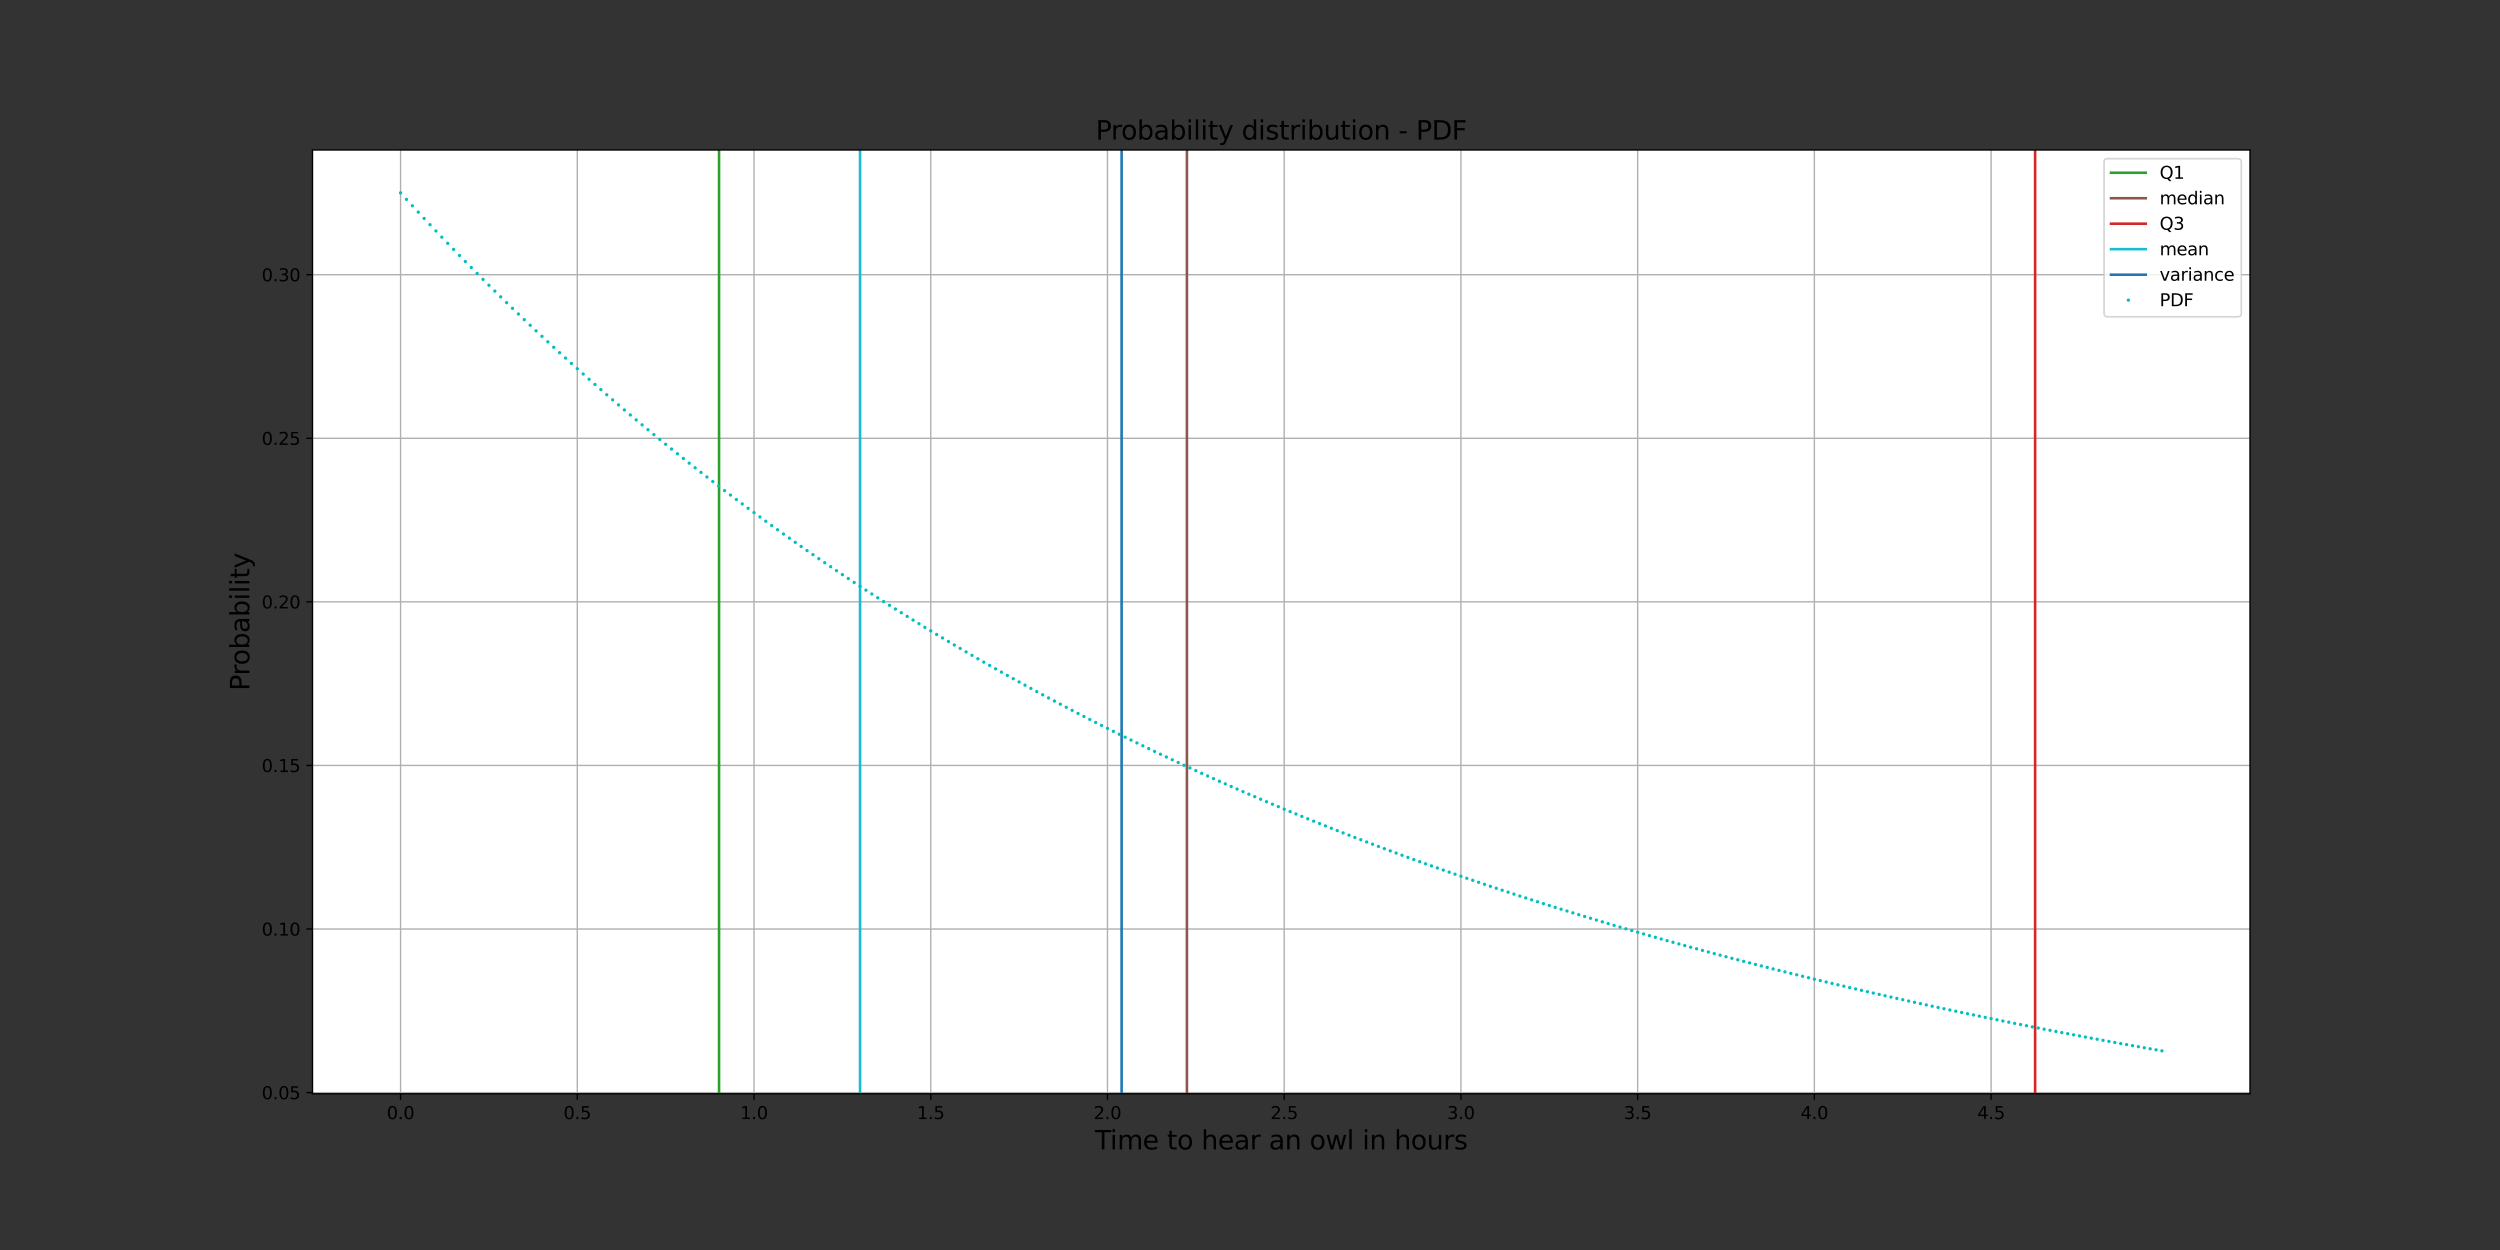 <?xml version="1.0" encoding="utf-8" standalone="no"?>
<!DOCTYPE svg PUBLIC "-//W3C//DTD SVG 1.1//EN"
  "http://www.w3.org/Graphics/SVG/1.1/DTD/svg11.dtd">
<svg height="720pt" version="1.1" viewBox="0 0 1440 720" width="1440pt" xmlns="http://www.w3.org/2000/svg" xmlns:xlink="http://www.w3.org/1999/xlink">
 <rect x="0" y="0" width="1440" height="720" fill="#333333" stroke="none"/>
 <defs>
  <style type="text/css">*{stroke-linecap:butt;stroke-linejoin:round;}</style>
 </defs>
 <g id="figure_1">
  <g id="patch_1">
   <path d="M 0 720 
L 1440 720 
L 1440 0 
L 0 0 
z
" style="fill:none;"/>
  </g>
  <g id="axes_1">
   <g id="patch_2">
    <path d="M 180 630 
L 1296 630 
L 1296 86.4 
L 180 86.4 
z
" style="fill:#ffffff;"/>
   </g>
   <g id="matplotlib.axis_1">
    <g id="xtick_1">
     <g id="line2d_1">
      <path clip-path="url(#p9caa9c5b26)" d="M 230.727 630 
L 230.727 86.4 
" style="fill:none;stroke:#b0b0b0;stroke-linecap:square;stroke-width:0.8;"/>
     </g>
     <g id="line2d_2">
      <defs>
       <path d="M 0 0 
L 0 3.5 
" id="mf2b79bc0b9" style="stroke:#000000;stroke-width:0.8;"/>
      </defs>
      <g>
       <use style="stroke:#000000;stroke-width:0.8;" x="230.727" xlink:href="#mf2b79bc0b9" y="630"/>
      </g>
     </g>
     <g id="text_1">
      <!-- 0.0 -->
      <g transform="translate(222.776 644.598)scale(0.1 -0.1)">
       <defs>
        <path d="M 2034 4250 
Q 1547 4250 1301 3770 
Q 1056 3291 1056 2328 
Q 1056 1369 1301 889 
Q 1547 409 2034 409 
Q 2525 409 2770 889 
Q 3016 1369 3016 2328 
Q 3016 3291 2770 3770 
Q 2525 4250 2034 4250 
z
M 2034 4750 
Q 2819 4750 3233 4129 
Q 3647 3509 3647 2328 
Q 3647 1150 3233 529 
Q 2819 -91 2034 -91 
Q 1250 -91 836 529 
Q 422 1150 422 2328 
Q 422 3509 836 4129 
Q 1250 4750 2034 4750 
z
" id="DejaVuSans-30" transform="scale(0.016)"/>
        <path d="M 684 794 
L 1344 794 
L 1344 0 
L 684 0 
L 684 794 
z
" id="DejaVuSans-2e" transform="scale(0.016)"/>
       </defs>
       <use xlink:href="#DejaVuSans-30"/>
       <use x="63.623" xlink:href="#DejaVuSans-2e"/>
       <use x="95.41" xlink:href="#DejaVuSans-30"/>
      </g>
     </g>
    </g>
    <g id="xtick_2">
     <g id="line2d_3">
      <path clip-path="url(#p9caa9c5b26)" d="M 332.521 630 
L 332.521 86.4 
" style="fill:none;stroke:#b0b0b0;stroke-linecap:square;stroke-width:0.8;"/>
     </g>
     <g id="line2d_4">
      <g>
       <use style="stroke:#000000;stroke-width:0.8;" x="332.521" xlink:href="#mf2b79bc0b9" y="630"/>
      </g>
     </g>
     <g id="text_2">
      <!-- 0.5 -->
      <g transform="translate(324.57 644.598)scale(0.1 -0.1)">
       <defs>
        <path d="M 691 4666 
L 3169 4666 
L 3169 4134 
L 1269 4134 
L 1269 2991 
Q 1406 3038 1543 3061 
Q 1681 3084 1819 3084 
Q 2600 3084 3056 2656 
Q 3513 2228 3513 1497 
Q 3513 744 3044 326 
Q 2575 -91 1722 -91 
Q 1428 -91 1123 -41 
Q 819 9 494 109 
L 494 744 
Q 775 591 1075 516 
Q 1375 441 1709 441 
Q 2250 441 2565 725 
Q 2881 1009 2881 1497 
Q 2881 1984 2565 2268 
Q 2250 2553 1709 2553 
Q 1456 2553 1204 2497 
Q 953 2441 691 2322 
L 691 4666 
z
" id="DejaVuSans-35" transform="scale(0.016)"/>
       </defs>
       <use xlink:href="#DejaVuSans-30"/>
       <use x="63.623" xlink:href="#DejaVuSans-2e"/>
       <use x="95.41" xlink:href="#DejaVuSans-35"/>
      </g>
     </g>
    </g>
    <g id="xtick_3">
     <g id="line2d_5">
      <path clip-path="url(#p9caa9c5b26)" d="M 434.315 630 
L 434.315 86.4 
" style="fill:none;stroke:#b0b0b0;stroke-linecap:square;stroke-width:0.8;"/>
     </g>
     <g id="line2d_6">
      <g>
       <use style="stroke:#000000;stroke-width:0.8;" x="434.315" xlink:href="#mf2b79bc0b9" y="630"/>
      </g>
     </g>
     <g id="text_3">
      <!-- 1.0 -->
      <g transform="translate(426.363 644.598)scale(0.1 -0.1)">
       <defs>
        <path d="M 794 531 
L 1825 531 
L 1825 4091 
L 703 3866 
L 703 4441 
L 1819 4666 
L 2450 4666 
L 2450 531 
L 3481 531 
L 3481 0 
L 794 0 
L 794 531 
z
" id="DejaVuSans-31" transform="scale(0.016)"/>
       </defs>
       <use xlink:href="#DejaVuSans-31"/>
       <use x="63.623" xlink:href="#DejaVuSans-2e"/>
       <use x="95.41" xlink:href="#DejaVuSans-30"/>
      </g>
     </g>
    </g>
    <g id="xtick_4">
     <g id="line2d_7">
      <path clip-path="url(#p9caa9c5b26)" d="M 536.109 630 
L 536.109 86.4 
" style="fill:none;stroke:#b0b0b0;stroke-linecap:square;stroke-width:0.8;"/>
     </g>
     <g id="line2d_8">
      <g>
       <use style="stroke:#000000;stroke-width:0.8;" x="536.109" xlink:href="#mf2b79bc0b9" y="630"/>
      </g>
     </g>
     <g id="text_4">
      <!-- 1.5 -->
      <g transform="translate(528.157 644.598)scale(0.1 -0.1)">
       <use xlink:href="#DejaVuSans-31"/>
       <use x="63.623" xlink:href="#DejaVuSans-2e"/>
       <use x="95.41" xlink:href="#DejaVuSans-35"/>
      </g>
     </g>
    </g>
    <g id="xtick_5">
     <g id="line2d_9">
      <path clip-path="url(#p9caa9c5b26)" d="M 637.903 630 
L 637.903 86.4 
" style="fill:none;stroke:#b0b0b0;stroke-linecap:square;stroke-width:0.8;"/>
     </g>
     <g id="line2d_10">
      <g>
       <use style="stroke:#000000;stroke-width:0.8;" x="637.903" xlink:href="#mf2b79bc0b9" y="630"/>
      </g>
     </g>
     <g id="text_5">
      <!-- 2.0 -->
      <g transform="translate(629.951 644.598)scale(0.1 -0.1)">
       <defs>
        <path d="M 1228 531 
L 3431 531 
L 3431 0 
L 469 0 
L 469 531 
Q 828 903 1448 1529 
Q 2069 2156 2228 2338 
Q 2531 2678 2651 2914 
Q 2772 3150 2772 3378 
Q 2772 3750 2511 3984 
Q 2250 4219 1831 4219 
Q 1534 4219 1204 4116 
Q 875 4013 500 3803 
L 500 4441 
Q 881 4594 1212 4672 
Q 1544 4750 1819 4750 
Q 2544 4750 2975 4387 
Q 3406 4025 3406 3419 
Q 3406 3131 3298 2873 
Q 3191 2616 2906 2266 
Q 2828 2175 2409 1742 
Q 1991 1309 1228 531 
z
" id="DejaVuSans-32" transform="scale(0.016)"/>
       </defs>
       <use xlink:href="#DejaVuSans-32"/>
       <use x="63.623" xlink:href="#DejaVuSans-2e"/>
       <use x="95.41" xlink:href="#DejaVuSans-30"/>
      </g>
     </g>
    </g>
    <g id="xtick_6">
     <g id="line2d_11">
      <path clip-path="url(#p9caa9c5b26)" d="M 739.697 630 
L 739.697 86.4 
" style="fill:none;stroke:#b0b0b0;stroke-linecap:square;stroke-width:0.8;"/>
     </g>
     <g id="line2d_12">
      <g>
       <use style="stroke:#000000;stroke-width:0.8;" x="739.697" xlink:href="#mf2b79bc0b9" y="630"/>
      </g>
     </g>
     <g id="text_6">
      <!-- 2.5 -->
      <g transform="translate(731.745 644.598)scale(0.1 -0.1)">
       <use xlink:href="#DejaVuSans-32"/>
       <use x="63.623" xlink:href="#DejaVuSans-2e"/>
       <use x="95.41" xlink:href="#DejaVuSans-35"/>
      </g>
     </g>
    </g>
    <g id="xtick_7">
     <g id="line2d_13">
      <path clip-path="url(#p9caa9c5b26)" d="M 841.49 630 
L 841.49 86.4 
" style="fill:none;stroke:#b0b0b0;stroke-linecap:square;stroke-width:0.8;"/>
     </g>
     <g id="line2d_14">
      <g>
       <use style="stroke:#000000;stroke-width:0.8;" x="841.49" xlink:href="#mf2b79bc0b9" y="630"/>
      </g>
     </g>
     <g id="text_7">
      <!-- 3.0 -->
      <g transform="translate(833.539 644.598)scale(0.1 -0.1)">
       <defs>
        <path d="M 2597 2516 
Q 3050 2419 3304 2112 
Q 3559 1806 3559 1356 
Q 3559 666 3084 287 
Q 2609 -91 1734 -91 
Q 1441 -91 1130 -33 
Q 819 25 488 141 
L 488 750 
Q 750 597 1062 519 
Q 1375 441 1716 441 
Q 2309 441 2620 675 
Q 2931 909 2931 1356 
Q 2931 1769 2642 2001 
Q 2353 2234 1838 2234 
L 1294 2234 
L 1294 2753 
L 1863 2753 
Q 2328 2753 2575 2939 
Q 2822 3125 2822 3475 
Q 2822 3834 2567 4026 
Q 2313 4219 1838 4219 
Q 1578 4219 1281 4162 
Q 984 4106 628 3988 
L 628 4550 
Q 988 4650 1302 4700 
Q 1616 4750 1894 4750 
Q 2613 4750 3031 4423 
Q 3450 4097 3450 3541 
Q 3450 3153 3228 2886 
Q 3006 2619 2597 2516 
z
" id="DejaVuSans-33" transform="scale(0.016)"/>
       </defs>
       <use xlink:href="#DejaVuSans-33"/>
       <use x="63.623" xlink:href="#DejaVuSans-2e"/>
       <use x="95.41" xlink:href="#DejaVuSans-30"/>
      </g>
     </g>
    </g>
    <g id="xtick_8">
     <g id="line2d_15">
      <path clip-path="url(#p9caa9c5b26)" d="M 943.284 630 
L 943.284 86.4 
" style="fill:none;stroke:#b0b0b0;stroke-linecap:square;stroke-width:0.8;"/>
     </g>
     <g id="line2d_16">
      <g>
       <use style="stroke:#000000;stroke-width:0.8;" x="943.284" xlink:href="#mf2b79bc0b9" y="630"/>
      </g>
     </g>
     <g id="text_8">
      <!-- 3.5 -->
      <g transform="translate(935.333 644.598)scale(0.1 -0.1)">
       <use xlink:href="#DejaVuSans-33"/>
       <use x="63.623" xlink:href="#DejaVuSans-2e"/>
       <use x="95.41" xlink:href="#DejaVuSans-35"/>
      </g>
     </g>
    </g>
    <g id="xtick_9">
     <g id="line2d_17">
      <path clip-path="url(#p9caa9c5b26)" d="M 1045.078 630 
L 1045.078 86.4 
" style="fill:none;stroke:#b0b0b0;stroke-linecap:square;stroke-width:0.8;"/>
     </g>
     <g id="line2d_18">
      <g>
       <use style="stroke:#000000;stroke-width:0.8;" x="1045.078" xlink:href="#mf2b79bc0b9" y="630"/>
      </g>
     </g>
     <g id="text_9">
      <!-- 4.0 -->
      <g transform="translate(1037.127 644.598)scale(0.1 -0.1)">
       <defs>
        <path d="M 2419 4116 
L 825 1625 
L 2419 1625 
L 2419 4116 
z
M 2253 4666 
L 3047 4666 
L 3047 1625 
L 3713 1625 
L 3713 1100 
L 3047 1100 
L 3047 0 
L 2419 0 
L 2419 1100 
L 313 1100 
L 313 1709 
L 2253 4666 
z
" id="DejaVuSans-34" transform="scale(0.016)"/>
       </defs>
       <use xlink:href="#DejaVuSans-34"/>
       <use x="63.623" xlink:href="#DejaVuSans-2e"/>
       <use x="95.41" xlink:href="#DejaVuSans-30"/>
      </g>
     </g>
    </g>
    <g id="xtick_10">
     <g id="line2d_19">
      <path clip-path="url(#p9caa9c5b26)" d="M 1146.872 630 
L 1146.872 86.4 
" style="fill:none;stroke:#b0b0b0;stroke-linecap:square;stroke-width:0.8;"/>
     </g>
     <g id="line2d_20">
      <g>
       <use style="stroke:#000000;stroke-width:0.8;" x="1146.872" xlink:href="#mf2b79bc0b9" y="630"/>
      </g>
     </g>
     <g id="text_10">
      <!-- 4.5 -->
      <g transform="translate(1138.92 644.598)scale(0.1 -0.1)">
       <use xlink:href="#DejaVuSans-34"/>
       <use x="63.623" xlink:href="#DejaVuSans-2e"/>
       <use x="95.41" xlink:href="#DejaVuSans-35"/>
      </g>
     </g>
    </g>
    <g id="text_11">
     <!-- Time to hear an owl in hours -->
     <g transform="translate(630.694 662.076)scale(0.15 -0.15)">
      <defs>
       <path d="M -19 4666 
L 3928 4666 
L 3928 4134 
L 2272 4134 
L 2272 0 
L 1638 0 
L 1638 4134 
L -19 4134 
L -19 4666 
z
" id="DejaVuSans-54" transform="scale(0.016)"/>
       <path d="M 603 3500 
L 1178 3500 
L 1178 0 
L 603 0 
L 603 3500 
z
M 603 4863 
L 1178 4863 
L 1178 4134 
L 603 4134 
L 603 4863 
z
" id="DejaVuSans-69" transform="scale(0.016)"/>
       <path d="M 3328 2828 
Q 3544 3216 3844 3400 
Q 4144 3584 4550 3584 
Q 5097 3584 5394 3201 
Q 5691 2819 5691 2113 
L 5691 0 
L 5113 0 
L 5113 2094 
Q 5113 2597 4934 2840 
Q 4756 3084 4391 3084 
Q 3944 3084 3684 2787 
Q 3425 2491 3425 1978 
L 3425 0 
L 2847 0 
L 2847 2094 
Q 2847 2600 2669 2842 
Q 2491 3084 2119 3084 
Q 1678 3084 1418 2786 
Q 1159 2488 1159 1978 
L 1159 0 
L 581 0 
L 581 3500 
L 1159 3500 
L 1159 2956 
Q 1356 3278 1631 3431 
Q 1906 3584 2284 3584 
Q 2666 3584 2933 3390 
Q 3200 3197 3328 2828 
z
" id="DejaVuSans-6d" transform="scale(0.016)"/>
       <path d="M 3597 1894 
L 3597 1613 
L 953 1613 
Q 991 1019 1311 708 
Q 1631 397 2203 397 
Q 2534 397 2845 478 
Q 3156 559 3463 722 
L 3463 178 
Q 3153 47 2828 -22 
Q 2503 -91 2169 -91 
Q 1331 -91 842 396 
Q 353 884 353 1716 
Q 353 2575 817 3079 
Q 1281 3584 2069 3584 
Q 2775 3584 3186 3129 
Q 3597 2675 3597 1894 
z
M 3022 2063 
Q 3016 2534 2758 2815 
Q 2500 3097 2075 3097 
Q 1594 3097 1305 2825 
Q 1016 2553 972 2059 
L 3022 2063 
z
" id="DejaVuSans-65" transform="scale(0.016)"/>
       <path id="DejaVuSans-20" transform="scale(0.016)"/>
       <path d="M 1172 4494 
L 1172 3500 
L 2356 3500 
L 2356 3053 
L 1172 3053 
L 1172 1153 
Q 1172 725 1289 603 
Q 1406 481 1766 481 
L 2356 481 
L 2356 0 
L 1766 0 
Q 1100 0 847 248 
Q 594 497 594 1153 
L 594 3053 
L 172 3053 
L 172 3500 
L 594 3500 
L 594 4494 
L 1172 4494 
z
" id="DejaVuSans-74" transform="scale(0.016)"/>
       <path d="M 1959 3097 
Q 1497 3097 1228 2736 
Q 959 2375 959 1747 
Q 959 1119 1226 758 
Q 1494 397 1959 397 
Q 2419 397 2687 759 
Q 2956 1122 2956 1747 
Q 2956 2369 2687 2733 
Q 2419 3097 1959 3097 
z
M 1959 3584 
Q 2709 3584 3137 3096 
Q 3566 2609 3566 1747 
Q 3566 888 3137 398 
Q 2709 -91 1959 -91 
Q 1206 -91 779 398 
Q 353 888 353 1747 
Q 353 2609 779 3096 
Q 1206 3584 1959 3584 
z
" id="DejaVuSans-6f" transform="scale(0.016)"/>
       <path d="M 3513 2113 
L 3513 0 
L 2938 0 
L 2938 2094 
Q 2938 2591 2744 2837 
Q 2550 3084 2163 3084 
Q 1697 3084 1428 2787 
Q 1159 2491 1159 1978 
L 1159 0 
L 581 0 
L 581 4863 
L 1159 4863 
L 1159 2956 
Q 1366 3272 1645 3428 
Q 1925 3584 2291 3584 
Q 2894 3584 3203 3211 
Q 3513 2838 3513 2113 
z
" id="DejaVuSans-68" transform="scale(0.016)"/>
       <path d="M 2194 1759 
Q 1497 1759 1228 1600 
Q 959 1441 959 1056 
Q 959 750 1161 570 
Q 1363 391 1709 391 
Q 2188 391 2477 730 
Q 2766 1069 2766 1631 
L 2766 1759 
L 2194 1759 
z
M 3341 1997 
L 3341 0 
L 2766 0 
L 2766 531 
Q 2569 213 2275 61 
Q 1981 -91 1556 -91 
Q 1019 -91 701 211 
Q 384 513 384 1019 
Q 384 1609 779 1909 
Q 1175 2209 1959 2209 
L 2766 2209 
L 2766 2266 
Q 2766 2663 2505 2880 
Q 2244 3097 1772 3097 
Q 1472 3097 1187 3025 
Q 903 2953 641 2809 
L 641 3341 
Q 956 3463 1253 3523 
Q 1550 3584 1831 3584 
Q 2591 3584 2966 3190 
Q 3341 2797 3341 1997 
z
" id="DejaVuSans-61" transform="scale(0.016)"/>
       <path d="M 2631 2963 
Q 2534 3019 2420 3045 
Q 2306 3072 2169 3072 
Q 1681 3072 1420 2755 
Q 1159 2438 1159 1844 
L 1159 0 
L 581 0 
L 581 3500 
L 1159 3500 
L 1159 2956 
Q 1341 3275 1631 3429 
Q 1922 3584 2338 3584 
Q 2397 3584 2469 3576 
Q 2541 3569 2628 3553 
L 2631 2963 
z
" id="DejaVuSans-72" transform="scale(0.016)"/>
       <path d="M 3513 2113 
L 3513 0 
L 2938 0 
L 2938 2094 
Q 2938 2591 2744 2837 
Q 2550 3084 2163 3084 
Q 1697 3084 1428 2787 
Q 1159 2491 1159 1978 
L 1159 0 
L 581 0 
L 581 3500 
L 1159 3500 
L 1159 2956 
Q 1366 3272 1645 3428 
Q 1925 3584 2291 3584 
Q 2894 3584 3203 3211 
Q 3513 2838 3513 2113 
z
" id="DejaVuSans-6e" transform="scale(0.016)"/>
       <path d="M 269 3500 
L 844 3500 
L 1563 769 
L 2278 3500 
L 2956 3500 
L 3675 769 
L 4391 3500 
L 4966 3500 
L 4050 0 
L 3372 0 
L 2619 2869 
L 1863 0 
L 1184 0 
L 269 3500 
z
" id="DejaVuSans-77" transform="scale(0.016)"/>
       <path d="M 603 4863 
L 1178 4863 
L 1178 0 
L 603 0 
L 603 4863 
z
" id="DejaVuSans-6c" transform="scale(0.016)"/>
       <path d="M 544 1381 
L 544 3500 
L 1119 3500 
L 1119 1403 
Q 1119 906 1312 657 
Q 1506 409 1894 409 
Q 2359 409 2629 706 
Q 2900 1003 2900 1516 
L 2900 3500 
L 3475 3500 
L 3475 0 
L 2900 0 
L 2900 538 
Q 2691 219 2414 64 
Q 2138 -91 1772 -91 
Q 1169 -91 856 284 
Q 544 659 544 1381 
z
M 1991 3584 
L 1991 3584 
z
" id="DejaVuSans-75" transform="scale(0.016)"/>
       <path d="M 2834 3397 
L 2834 2853 
Q 2591 2978 2328 3040 
Q 2066 3103 1784 3103 
Q 1356 3103 1142 2972 
Q 928 2841 928 2578 
Q 928 2378 1081 2264 
Q 1234 2150 1697 2047 
L 1894 2003 
Q 2506 1872 2764 1633 
Q 3022 1394 3022 966 
Q 3022 478 2636 193 
Q 2250 -91 1575 -91 
Q 1294 -91 989 -36 
Q 684 19 347 128 
L 347 722 
Q 666 556 975 473 
Q 1284 391 1588 391 
Q 1994 391 2212 530 
Q 2431 669 2431 922 
Q 2431 1156 2273 1281 
Q 2116 1406 1581 1522 
L 1381 1569 
Q 847 1681 609 1914 
Q 372 2147 372 2553 
Q 372 3047 722 3315 
Q 1072 3584 1716 3584 
Q 2034 3584 2315 3537 
Q 2597 3491 2834 3397 
z
" id="DejaVuSans-73" transform="scale(0.016)"/>
      </defs>
      <use xlink:href="#DejaVuSans-54"/>
      <use x="57.959" xlink:href="#DejaVuSans-69"/>
      <use x="85.742" xlink:href="#DejaVuSans-6d"/>
      <use x="183.154" xlink:href="#DejaVuSans-65"/>
      <use x="244.678" xlink:href="#DejaVuSans-20"/>
      <use x="276.465" xlink:href="#DejaVuSans-74"/>
      <use x="315.674" xlink:href="#DejaVuSans-6f"/>
      <use x="376.855" xlink:href="#DejaVuSans-20"/>
      <use x="408.643" xlink:href="#DejaVuSans-68"/>
      <use x="472.021" xlink:href="#DejaVuSans-65"/>
      <use x="533.545" xlink:href="#DejaVuSans-61"/>
      <use x="594.824" xlink:href="#DejaVuSans-72"/>
      <use x="635.938" xlink:href="#DejaVuSans-20"/>
      <use x="667.725" xlink:href="#DejaVuSans-61"/>
      <use x="729.004" xlink:href="#DejaVuSans-6e"/>
      <use x="792.383" xlink:href="#DejaVuSans-20"/>
      <use x="824.17" xlink:href="#DejaVuSans-6f"/>
      <use x="885.352" xlink:href="#DejaVuSans-77"/>
      <use x="967.139" xlink:href="#DejaVuSans-6c"/>
      <use x="994.922" xlink:href="#DejaVuSans-20"/>
      <use x="1026.709" xlink:href="#DejaVuSans-69"/>
      <use x="1054.492" xlink:href="#DejaVuSans-6e"/>
      <use x="1117.871" xlink:href="#DejaVuSans-20"/>
      <use x="1149.658" xlink:href="#DejaVuSans-68"/>
      <use x="1213.037" xlink:href="#DejaVuSans-6f"/>
      <use x="1274.219" xlink:href="#DejaVuSans-75"/>
      <use x="1337.598" xlink:href="#DejaVuSans-72"/>
      <use x="1378.711" xlink:href="#DejaVuSans-73"/>
     </g>
    </g>
   </g>
   <g id="matplotlib.axis_2">
    <g id="ytick_1">
     <g id="line2d_21">
      <path clip-path="url(#p9caa9c5b26)" d="M 180 629.344 
L 1296 629.344 
" style="fill:none;stroke:#b0b0b0;stroke-linecap:square;stroke-width:0.8;"/>
     </g>
     <g id="line2d_22">
      <defs>
       <path d="M 0 0 
L -3.5 0 
" id="m06665e5d74" style="stroke:#000000;stroke-width:0.8;"/>
      </defs>
      <g>
       <use style="stroke:#000000;stroke-width:0.8;" x="180" xlink:href="#m06665e5d74" y="629.344"/>
      </g>
     </g>
     <g id="text_12">
      <!-- 0.05 -->
      <g transform="translate(150.734 633.143)scale(0.1 -0.1)">
       <use xlink:href="#DejaVuSans-30"/>
       <use x="63.623" xlink:href="#DejaVuSans-2e"/>
       <use x="95.41" xlink:href="#DejaVuSans-30"/>
       <use x="159.033" xlink:href="#DejaVuSans-35"/>
      </g>
     </g>
    </g>
    <g id="ytick_2">
     <g id="line2d_23">
      <path clip-path="url(#p9caa9c5b26)" d="M 180 535.119 
L 1296 535.119 
" style="fill:none;stroke:#b0b0b0;stroke-linecap:square;stroke-width:0.8;"/>
     </g>
     <g id="line2d_24">
      <g>
       <use style="stroke:#000000;stroke-width:0.8;" x="180" xlink:href="#m06665e5d74" y="535.119"/>
      </g>
     </g>
     <g id="text_13">
      <!-- 0.10 -->
      <g transform="translate(150.734 538.918)scale(0.1 -0.1)">
       <use xlink:href="#DejaVuSans-30"/>
       <use x="63.623" xlink:href="#DejaVuSans-2e"/>
       <use x="95.41" xlink:href="#DejaVuSans-31"/>
       <use x="159.033" xlink:href="#DejaVuSans-30"/>
      </g>
     </g>
    </g>
    <g id="ytick_3">
     <g id="line2d_25">
      <path clip-path="url(#p9caa9c5b26)" d="M 180 440.895 
L 1296 440.895 
" style="fill:none;stroke:#b0b0b0;stroke-linecap:square;stroke-width:0.8;"/>
     </g>
     <g id="line2d_26">
      <g>
       <use style="stroke:#000000;stroke-width:0.8;" x="180" xlink:href="#m06665e5d74" y="440.895"/>
      </g>
     </g>
     <g id="text_14">
      <!-- 0.15 -->
      <g transform="translate(150.734 444.694)scale(0.1 -0.1)">
       <use xlink:href="#DejaVuSans-30"/>
       <use x="63.623" xlink:href="#DejaVuSans-2e"/>
       <use x="95.41" xlink:href="#DejaVuSans-31"/>
       <use x="159.033" xlink:href="#DejaVuSans-35"/>
      </g>
     </g>
    </g>
    <g id="ytick_4">
     <g id="line2d_27">
      <path clip-path="url(#p9caa9c5b26)" d="M 180 346.67 
L 1296 346.67 
" style="fill:none;stroke:#b0b0b0;stroke-linecap:square;stroke-width:0.8;"/>
     </g>
     <g id="line2d_28">
      <g>
       <use style="stroke:#000000;stroke-width:0.8;" x="180" xlink:href="#m06665e5d74" y="346.67"/>
      </g>
     </g>
     <g id="text_15">
      <!-- 0.20 -->
      <g transform="translate(150.734 350.469)scale(0.1 -0.1)">
       <use xlink:href="#DejaVuSans-30"/>
       <use x="63.623" xlink:href="#DejaVuSans-2e"/>
       <use x="95.41" xlink:href="#DejaVuSans-32"/>
       <use x="159.033" xlink:href="#DejaVuSans-30"/>
      </g>
     </g>
    </g>
    <g id="ytick_5">
     <g id="line2d_29">
      <path clip-path="url(#p9caa9c5b26)" d="M 180 252.446 
L 1296 252.446 
" style="fill:none;stroke:#b0b0b0;stroke-linecap:square;stroke-width:0.8;"/>
     </g>
     <g id="line2d_30">
      <g>
       <use style="stroke:#000000;stroke-width:0.8;" x="180" xlink:href="#m06665e5d74" y="252.446"/>
      </g>
     </g>
     <g id="text_16">
      <!-- 0.25 -->
      <g transform="translate(150.734 256.245)scale(0.1 -0.1)">
       <use xlink:href="#DejaVuSans-30"/>
       <use x="63.623" xlink:href="#DejaVuSans-2e"/>
       <use x="95.41" xlink:href="#DejaVuSans-32"/>
       <use x="159.033" xlink:href="#DejaVuSans-35"/>
      </g>
     </g>
    </g>
    <g id="ytick_6">
     <g id="line2d_31">
      <path clip-path="url(#p9caa9c5b26)" d="M 180 158.221 
L 1296 158.221 
" style="fill:none;stroke:#b0b0b0;stroke-linecap:square;stroke-width:0.8;"/>
     </g>
     <g id="line2d_32">
      <g>
       <use style="stroke:#000000;stroke-width:0.8;" x="180" xlink:href="#m06665e5d74" y="158.221"/>
      </g>
     </g>
     <g id="text_17">
      <!-- 0.30 -->
      <g transform="translate(150.734 162.021)scale(0.1 -0.1)">
       <use xlink:href="#DejaVuSans-30"/>
       <use x="63.623" xlink:href="#DejaVuSans-2e"/>
       <use x="95.41" xlink:href="#DejaVuSans-33"/>
       <use x="159.033" xlink:href="#DejaVuSans-30"/>
      </g>
     </g>
    </g>
    <g id="text_18">
     <!-- Probability -->
     <g transform="translate(143.615 397.843)rotate(-90)scale(0.15 -0.15)">
      <defs>
       <path d="M 1259 4147 
L 1259 2394 
L 2053 2394 
Q 2494 2394 2734 2622 
Q 2975 2850 2975 3272 
Q 2975 3691 2734 3919 
Q 2494 4147 2053 4147 
L 1259 4147 
z
M 628 4666 
L 2053 4666 
Q 2838 4666 3239 4311 
Q 3641 3956 3641 3272 
Q 3641 2581 3239 2228 
Q 2838 1875 2053 1875 
L 1259 1875 
L 1259 0 
L 628 0 
L 628 4666 
z
" id="DejaVuSans-50" transform="scale(0.016)"/>
       <path d="M 3116 1747 
Q 3116 2381 2855 2742 
Q 2594 3103 2138 3103 
Q 1681 3103 1420 2742 
Q 1159 2381 1159 1747 
Q 1159 1113 1420 752 
Q 1681 391 2138 391 
Q 2594 391 2855 752 
Q 3116 1113 3116 1747 
z
M 1159 2969 
Q 1341 3281 1617 3432 
Q 1894 3584 2278 3584 
Q 2916 3584 3314 3078 
Q 3713 2572 3713 1747 
Q 3713 922 3314 415 
Q 2916 -91 2278 -91 
Q 1894 -91 1617 61 
Q 1341 213 1159 525 
L 1159 0 
L 581 0 
L 581 4863 
L 1159 4863 
L 1159 2969 
z
" id="DejaVuSans-62" transform="scale(0.016)"/>
       <path d="M 2059 -325 
Q 1816 -950 1584 -1140 
Q 1353 -1331 966 -1331 
L 506 -1331 
L 506 -850 
L 844 -850 
Q 1081 -850 1212 -737 
Q 1344 -625 1503 -206 
L 1606 56 
L 191 3500 
L 800 3500 
L 1894 763 
L 2988 3500 
L 3597 3500 
L 2059 -325 
z
" id="DejaVuSans-79" transform="scale(0.016)"/>
      </defs>
      <use xlink:href="#DejaVuSans-50"/>
      <use x="58.553" xlink:href="#DejaVuSans-72"/>
      <use x="97.416" xlink:href="#DejaVuSans-6f"/>
      <use x="158.598" xlink:href="#DejaVuSans-62"/>
      <use x="222.074" xlink:href="#DejaVuSans-61"/>
      <use x="283.354" xlink:href="#DejaVuSans-62"/>
      <use x="346.83" xlink:href="#DejaVuSans-69"/>
      <use x="374.613" xlink:href="#DejaVuSans-6c"/>
      <use x="402.396" xlink:href="#DejaVuSans-69"/>
      <use x="430.18" xlink:href="#DejaVuSans-74"/>
      <use x="469.389" xlink:href="#DejaVuSans-79"/>
     </g>
    </g>
   </g>
   <g id="line2d_33">
    <path clip-path="url(#p9caa9c5b26)" d="M 414.172 630 
L 414.172 86.4 
" style="fill:none;stroke:#2ca02c;stroke-linecap:square;stroke-width:1.5;"/>
   </g>
   <g id="line2d_34">
    <path clip-path="url(#p9caa9c5b26)" d="M 683.668 630 
L 683.668 86.4 
" style="fill:none;stroke:#8c564b;stroke-linecap:square;stroke-width:1.5;"/>
   </g>
   <g id="line2d_35">
    <path clip-path="url(#p9caa9c5b26)" d="M 1172.23 630 
L 1172.23 86.4 
" style="fill:none;stroke:#d62728;stroke-linecap:square;stroke-width:1.5;"/>
   </g>
   <g id="line2d_36">
    <path clip-path="url(#p9caa9c5b26)" d="M 495.391 630 
L 495.391 86.4 
" style="fill:none;stroke:#17becf;stroke-linecap:square;stroke-width:1.5;"/>
   </g>
   <g id="line2d_37">
    <path clip-path="url(#p9caa9c5b26)" d="M 646.046 630 
L 646.046 86.4 
" style="fill:none;stroke:#1f77b4;stroke-linecap:square;stroke-width:1.5;"/>
   </g>
   <g id="line2d_38">
    <defs>
     <path d="M 0 0.5 
C 0.133 0.5 0.26 0.447 0.354 0.354 
C 0.447 0.26 0.5 0.133 0.5 0 
C 0.5 -0.133 0.447 -0.26 0.354 -0.354 
C 0.26 -0.447 0.133 -0.5 0 -0.5 
C -0.133 -0.5 -0.26 -0.447 -0.354 -0.354 
C -0.447 -0.26 -0.5 -0.133 -0.5 0 
C -0.5 0.133 -0.447 0.26 -0.354 0.354 
C -0.26 0.447 -0.133 0.5 0 0.5 
z
" id="mcf205ed4bf" style="stroke:#00bfbf;"/>
    </defs>
    <g clip-path="url(#p9caa9c5b26)">
     <use style="fill:#00bfbf;stroke:#00bfbf;" x="230.727" xlink:href="#mcf205ed4bf" y="111.109"/>
     <use style="fill:#00bfbf;stroke:#00bfbf;" x="234.12" xlink:href="#mcf205ed4bf" y="114.826"/>
     <use style="fill:#00bfbf;stroke:#00bfbf;" x="237.514" xlink:href="#mcf205ed4bf" y="118.518"/>
     <use style="fill:#00bfbf;stroke:#00bfbf;" x="240.907" xlink:href="#mcf205ed4bf" y="122.185"/>
     <use style="fill:#00bfbf;stroke:#00bfbf;" x="244.3" xlink:href="#mcf205ed4bf" y="125.827"/>
     <use style="fill:#00bfbf;stroke:#00bfbf;" x="247.693" xlink:href="#mcf205ed4bf" y="129.445"/>
     <use style="fill:#00bfbf;stroke:#00bfbf;" x="251.086" xlink:href="#mcf205ed4bf" y="133.038"/>
     <use style="fill:#00bfbf;stroke:#00bfbf;" x="254.479" xlink:href="#mcf205ed4bf" y="136.606"/>
     <use style="fill:#00bfbf;stroke:#00bfbf;" x="257.872" xlink:href="#mcf205ed4bf" y="140.151"/>
     <use style="fill:#00bfbf;stroke:#00bfbf;" x="261.265" xlink:href="#mcf205ed4bf" y="143.672"/>
     <use style="fill:#00bfbf;stroke:#00bfbf;" x="264.659" xlink:href="#mcf205ed4bf" y="147.169"/>
     <use style="fill:#00bfbf;stroke:#00bfbf;" x="268.052" xlink:href="#mcf205ed4bf" y="150.643"/>
     <use style="fill:#00bfbf;stroke:#00bfbf;" x="271.445" xlink:href="#mcf205ed4bf" y="154.093"/>
     <use style="fill:#00bfbf;stroke:#00bfbf;" x="274.838" xlink:href="#mcf205ed4bf" y="157.52"/>
     <use style="fill:#00bfbf;stroke:#00bfbf;" x="278.231" xlink:href="#mcf205ed4bf" y="160.924"/>
     <use style="fill:#00bfbf;stroke:#00bfbf;" x="281.624" xlink:href="#mcf205ed4bf" y="164.305"/>
     <use style="fill:#00bfbf;stroke:#00bfbf;" x="285.017" xlink:href="#mcf205ed4bf" y="167.663"/>
     <use style="fill:#00bfbf;stroke:#00bfbf;" x="288.41" xlink:href="#mcf205ed4bf" y="170.999"/>
     <use style="fill:#00bfbf;stroke:#00bfbf;" x="291.804" xlink:href="#mcf205ed4bf" y="174.312"/>
     <use style="fill:#00bfbf;stroke:#00bfbf;" x="295.197" xlink:href="#mcf205ed4bf" y="177.604"/>
     <use style="fill:#00bfbf;stroke:#00bfbf;" x="298.59" xlink:href="#mcf205ed4bf" y="180.873"/>
     <use style="fill:#00bfbf;stroke:#00bfbf;" x="301.983" xlink:href="#mcf205ed4bf" y="184.12"/>
     <use style="fill:#00bfbf;stroke:#00bfbf;" x="305.376" xlink:href="#mcf205ed4bf" y="187.346"/>
     <use style="fill:#00bfbf;stroke:#00bfbf;" x="308.769" xlink:href="#mcf205ed4bf" y="190.55"/>
     <use style="fill:#00bfbf;stroke:#00bfbf;" x="312.162" xlink:href="#mcf205ed4bf" y="193.732"/>
     <use style="fill:#00bfbf;stroke:#00bfbf;" x="315.555" xlink:href="#mcf205ed4bf" y="196.894"/>
     <use style="fill:#00bfbf;stroke:#00bfbf;" x="318.949" xlink:href="#mcf205ed4bf" y="200.034"/>
     <use style="fill:#00bfbf;stroke:#00bfbf;" x="322.342" xlink:href="#mcf205ed4bf" y="203.153"/>
     <use style="fill:#00bfbf;stroke:#00bfbf;" x="325.735" xlink:href="#mcf205ed4bf" y="206.252"/>
     <use style="fill:#00bfbf;stroke:#00bfbf;" x="329.128" xlink:href="#mcf205ed4bf" y="209.33"/>
     <use style="fill:#00bfbf;stroke:#00bfbf;" x="332.521" xlink:href="#mcf205ed4bf" y="212.387"/>
     <use style="fill:#00bfbf;stroke:#00bfbf;" x="335.914" xlink:href="#mcf205ed4bf" y="215.424"/>
     <use style="fill:#00bfbf;stroke:#00bfbf;" x="339.307" xlink:href="#mcf205ed4bf" y="218.441"/>
     <use style="fill:#00bfbf;stroke:#00bfbf;" x="342.701" xlink:href="#mcf205ed4bf" y="221.438"/>
     <use style="fill:#00bfbf;stroke:#00bfbf;" x="346.094" xlink:href="#mcf205ed4bf" y="224.415"/>
     <use style="fill:#00bfbf;stroke:#00bfbf;" x="349.487" xlink:href="#mcf205ed4bf" y="227.372"/>
     <use style="fill:#00bfbf;stroke:#00bfbf;" x="352.88" xlink:href="#mcf205ed4bf" y="230.309"/>
     <use style="fill:#00bfbf;stroke:#00bfbf;" x="356.273" xlink:href="#mcf205ed4bf" y="233.227"/>
     <use style="fill:#00bfbf;stroke:#00bfbf;" x="359.666" xlink:href="#mcf205ed4bf" y="236.126"/>
     <use style="fill:#00bfbf;stroke:#00bfbf;" x="363.059" xlink:href="#mcf205ed4bf" y="239.006"/>
     <use style="fill:#00bfbf;stroke:#00bfbf;" x="366.452" xlink:href="#mcf205ed4bf" y="241.866"/>
     <use style="fill:#00bfbf;stroke:#00bfbf;" x="369.846" xlink:href="#mcf205ed4bf" y="244.708"/>
     <use style="fill:#00bfbf;stroke:#00bfbf;" x="373.239" xlink:href="#mcf205ed4bf" y="247.531"/>
     <use style="fill:#00bfbf;stroke:#00bfbf;" x="376.632" xlink:href="#mcf205ed4bf" y="250.335"/>
     <use style="fill:#00bfbf;stroke:#00bfbf;" x="380.025" xlink:href="#mcf205ed4bf" y="253.12"/>
     <use style="fill:#00bfbf;stroke:#00bfbf;" x="383.418" xlink:href="#mcf205ed4bf" y="255.888"/>
     <use style="fill:#00bfbf;stroke:#00bfbf;" x="386.811" xlink:href="#mcf205ed4bf" y="258.637"/>
     <use style="fill:#00bfbf;stroke:#00bfbf;" x="390.204" xlink:href="#mcf205ed4bf" y="261.368"/>
     <use style="fill:#00bfbf;stroke:#00bfbf;" x="393.597" xlink:href="#mcf205ed4bf" y="264.081"/>
     <use style="fill:#00bfbf;stroke:#00bfbf;" x="396.991" xlink:href="#mcf205ed4bf" y="266.776"/>
     <use style="fill:#00bfbf;stroke:#00bfbf;" x="400.384" xlink:href="#mcf205ed4bf" y="269.453"/>
     <use style="fill:#00bfbf;stroke:#00bfbf;" x="403.777" xlink:href="#mcf205ed4bf" y="272.113"/>
     <use style="fill:#00bfbf;stroke:#00bfbf;" x="407.17" xlink:href="#mcf205ed4bf" y="274.756"/>
     <use style="fill:#00bfbf;stroke:#00bfbf;" x="410.563" xlink:href="#mcf205ed4bf" y="277.381"/>
     <use style="fill:#00bfbf;stroke:#00bfbf;" x="413.956" xlink:href="#mcf205ed4bf" y="279.988"/>
     <use style="fill:#00bfbf;stroke:#00bfbf;" x="417.349" xlink:href="#mcf205ed4bf" y="282.579"/>
     <use style="fill:#00bfbf;stroke:#00bfbf;" x="420.742" xlink:href="#mcf205ed4bf" y="285.153"/>
     <use style="fill:#00bfbf;stroke:#00bfbf;" x="424.136" xlink:href="#mcf205ed4bf" y="287.71"/>
     <use style="fill:#00bfbf;stroke:#00bfbf;" x="427.529" xlink:href="#mcf205ed4bf" y="290.25"/>
     <use style="fill:#00bfbf;stroke:#00bfbf;" x="430.922" xlink:href="#mcf205ed4bf" y="292.774"/>
     <use style="fill:#00bfbf;stroke:#00bfbf;" x="434.315" xlink:href="#mcf205ed4bf" y="295.281"/>
     <use style="fill:#00bfbf;stroke:#00bfbf;" x="437.708" xlink:href="#mcf205ed4bf" y="297.771"/>
     <use style="fill:#00bfbf;stroke:#00bfbf;" x="441.101" xlink:href="#mcf205ed4bf" y="300.246"/>
     <use style="fill:#00bfbf;stroke:#00bfbf;" x="444.494" xlink:href="#mcf205ed4bf" y="302.704"/>
     <use style="fill:#00bfbf;stroke:#00bfbf;" x="447.888" xlink:href="#mcf205ed4bf" y="305.147"/>
     <use style="fill:#00bfbf;stroke:#00bfbf;" x="451.281" xlink:href="#mcf205ed4bf" y="307.573"/>
     <use style="fill:#00bfbf;stroke:#00bfbf;" x="454.674" xlink:href="#mcf205ed4bf" y="309.984"/>
     <use style="fill:#00bfbf;stroke:#00bfbf;" x="458.067" xlink:href="#mcf205ed4bf" y="312.379"/>
     <use style="fill:#00bfbf;stroke:#00bfbf;" x="461.46" xlink:href="#mcf205ed4bf" y="314.758"/>
     <use style="fill:#00bfbf;stroke:#00bfbf;" x="464.853" xlink:href="#mcf205ed4bf" y="317.122"/>
     <use style="fill:#00bfbf;stroke:#00bfbf;" x="468.246" xlink:href="#mcf205ed4bf" y="319.471"/>
     <use style="fill:#00bfbf;stroke:#00bfbf;" x="471.639" xlink:href="#mcf205ed4bf" y="321.804"/>
     <use style="fill:#00bfbf;stroke:#00bfbf;" x="475.033" xlink:href="#mcf205ed4bf" y="324.122"/>
     <use style="fill:#00bfbf;stroke:#00bfbf;" x="478.426" xlink:href="#mcf205ed4bf" y="326.426"/>
     <use style="fill:#00bfbf;stroke:#00bfbf;" x="481.819" xlink:href="#mcf205ed4bf" y="328.714"/>
     <use style="fill:#00bfbf;stroke:#00bfbf;" x="485.212" xlink:href="#mcf205ed4bf" y="330.988"/>
     <use style="fill:#00bfbf;stroke:#00bfbf;" x="488.605" xlink:href="#mcf205ed4bf" y="333.246"/>
     <use style="fill:#00bfbf;stroke:#00bfbf;" x="491.998" xlink:href="#mcf205ed4bf" y="335.491"/>
     <use style="fill:#00bfbf;stroke:#00bfbf;" x="495.391" xlink:href="#mcf205ed4bf" y="337.72"/>
     <use style="fill:#00bfbf;stroke:#00bfbf;" x="498.784" xlink:href="#mcf205ed4bf" y="339.936"/>
     <use style="fill:#00bfbf;stroke:#00bfbf;" x="502.178" xlink:href="#mcf205ed4bf" y="342.137"/>
     <use style="fill:#00bfbf;stroke:#00bfbf;" x="505.571" xlink:href="#mcf205ed4bf" y="344.324"/>
     <use style="fill:#00bfbf;stroke:#00bfbf;" x="508.964" xlink:href="#mcf205ed4bf" y="346.497"/>
     <use style="fill:#00bfbf;stroke:#00bfbf;" x="512.357" xlink:href="#mcf205ed4bf" y="348.656"/>
     <use style="fill:#00bfbf;stroke:#00bfbf;" x="515.75" xlink:href="#mcf205ed4bf" y="350.801"/>
     <use style="fill:#00bfbf;stroke:#00bfbf;" x="519.143" xlink:href="#mcf205ed4bf" y="352.932"/>
     <use style="fill:#00bfbf;stroke:#00bfbf;" x="522.536" xlink:href="#mcf205ed4bf" y="355.049"/>
     <use style="fill:#00bfbf;stroke:#00bfbf;" x="525.929" xlink:href="#mcf205ed4bf" y="357.153"/>
     <use style="fill:#00bfbf;stroke:#00bfbf;" x="529.323" xlink:href="#mcf205ed4bf" y="359.244"/>
     <use style="fill:#00bfbf;stroke:#00bfbf;" x="532.716" xlink:href="#mcf205ed4bf" y="361.321"/>
     <use style="fill:#00bfbf;stroke:#00bfbf;" x="536.109" xlink:href="#mcf205ed4bf" y="363.384"/>
     <use style="fill:#00bfbf;stroke:#00bfbf;" x="539.502" xlink:href="#mcf205ed4bf" y="365.435"/>
     <use style="fill:#00bfbf;stroke:#00bfbf;" x="542.895" xlink:href="#mcf205ed4bf" y="367.472"/>
     <use style="fill:#00bfbf;stroke:#00bfbf;" x="546.288" xlink:href="#mcf205ed4bf" y="369.497"/>
     <use style="fill:#00bfbf;stroke:#00bfbf;" x="549.681" xlink:href="#mcf205ed4bf" y="371.508"/>
     <use style="fill:#00bfbf;stroke:#00bfbf;" x="553.074" xlink:href="#mcf205ed4bf" y="373.507"/>
     <use style="fill:#00bfbf;stroke:#00bfbf;" x="556.468" xlink:href="#mcf205ed4bf" y="375.493"/>
     <use style="fill:#00bfbf;stroke:#00bfbf;" x="559.861" xlink:href="#mcf205ed4bf" y="377.466"/>
     <use style="fill:#00bfbf;stroke:#00bfbf;" x="563.254" xlink:href="#mcf205ed4bf" y="379.427"/>
     <use style="fill:#00bfbf;stroke:#00bfbf;" x="566.647" xlink:href="#mcf205ed4bf" y="381.375"/>
     <use style="fill:#00bfbf;stroke:#00bfbf;" x="570.04" xlink:href="#mcf205ed4bf" y="383.311"/>
     <use style="fill:#00bfbf;stroke:#00bfbf;" x="573.433" xlink:href="#mcf205ed4bf" y="385.234"/>
     <use style="fill:#00bfbf;stroke:#00bfbf;" x="576.826" xlink:href="#mcf205ed4bf" y="387.145"/>
     <use style="fill:#00bfbf;stroke:#00bfbf;" x="580.22" xlink:href="#mcf205ed4bf" y="389.044"/>
     <use style="fill:#00bfbf;stroke:#00bfbf;" x="583.613" xlink:href="#mcf205ed4bf" y="390.932"/>
     <use style="fill:#00bfbf;stroke:#00bfbf;" x="587.006" xlink:href="#mcf205ed4bf" y="392.807"/>
     <use style="fill:#00bfbf;stroke:#00bfbf;" x="590.399" xlink:href="#mcf205ed4bf" y="394.67"/>
     <use style="fill:#00bfbf;stroke:#00bfbf;" x="593.792" xlink:href="#mcf205ed4bf" y="396.521"/>
     <use style="fill:#00bfbf;stroke:#00bfbf;" x="597.185" xlink:href="#mcf205ed4bf" y="398.361"/>
     <use style="fill:#00bfbf;stroke:#00bfbf;" x="600.578" xlink:href="#mcf205ed4bf" y="400.189"/>
     <use style="fill:#00bfbf;stroke:#00bfbf;" x="603.971" xlink:href="#mcf205ed4bf" y="402.006"/>
     <use style="fill:#00bfbf;stroke:#00bfbf;" x="607.365" xlink:href="#mcf205ed4bf" y="403.811"/>
     <use style="fill:#00bfbf;stroke:#00bfbf;" x="610.758" xlink:href="#mcf205ed4bf" y="405.604"/>
     <use style="fill:#00bfbf;stroke:#00bfbf;" x="614.151" xlink:href="#mcf205ed4bf" y="407.387"/>
     <use style="fill:#00bfbf;stroke:#00bfbf;" x="617.544" xlink:href="#mcf205ed4bf" y="409.158"/>
     <use style="fill:#00bfbf;stroke:#00bfbf;" x="620.937" xlink:href="#mcf205ed4bf" y="410.918"/>
     <use style="fill:#00bfbf;stroke:#00bfbf;" x="624.33" xlink:href="#mcf205ed4bf" y="412.667"/>
     <use style="fill:#00bfbf;stroke:#00bfbf;" x="627.723" xlink:href="#mcf205ed4bf" y="414.405"/>
     <use style="fill:#00bfbf;stroke:#00bfbf;" x="631.116" xlink:href="#mcf205ed4bf" y="416.132"/>
     <use style="fill:#00bfbf;stroke:#00bfbf;" x="634.51" xlink:href="#mcf205ed4bf" y="417.848"/>
     <use style="fill:#00bfbf;stroke:#00bfbf;" x="637.903" xlink:href="#mcf205ed4bf" y="419.553"/>
     <use style="fill:#00bfbf;stroke:#00bfbf;" x="641.296" xlink:href="#mcf205ed4bf" y="421.248"/>
     <use style="fill:#00bfbf;stroke:#00bfbf;" x="644.689" xlink:href="#mcf205ed4bf" y="422.932"/>
     <use style="fill:#00bfbf;stroke:#00bfbf;" x="648.082" xlink:href="#mcf205ed4bf" y="424.605"/>
     <use style="fill:#00bfbf;stroke:#00bfbf;" x="651.475" xlink:href="#mcf205ed4bf" y="426.269"/>
     <use style="fill:#00bfbf;stroke:#00bfbf;" x="654.868" xlink:href="#mcf205ed4bf" y="427.921"/>
     <use style="fill:#00bfbf;stroke:#00bfbf;" x="658.261" xlink:href="#mcf205ed4bf" y="429.563"/>
     <use style="fill:#00bfbf;stroke:#00bfbf;" x="661.655" xlink:href="#mcf205ed4bf" y="431.196"/>
     <use style="fill:#00bfbf;stroke:#00bfbf;" x="665.048" xlink:href="#mcf205ed4bf" y="432.817"/>
     <use style="fill:#00bfbf;stroke:#00bfbf;" x="668.441" xlink:href="#mcf205ed4bf" y="434.429"/>
     <use style="fill:#00bfbf;stroke:#00bfbf;" x="671.834" xlink:href="#mcf205ed4bf" y="436.031"/>
     <use style="fill:#00bfbf;stroke:#00bfbf;" x="675.227" xlink:href="#mcf205ed4bf" y="437.623"/>
     <use style="fill:#00bfbf;stroke:#00bfbf;" x="678.62" xlink:href="#mcf205ed4bf" y="439.204"/>
     <use style="fill:#00bfbf;stroke:#00bfbf;" x="682.013" xlink:href="#mcf205ed4bf" y="440.776"/>
     <use style="fill:#00bfbf;stroke:#00bfbf;" x="685.407" xlink:href="#mcf205ed4bf" y="442.339"/>
     <use style="fill:#00bfbf;stroke:#00bfbf;" x="688.8" xlink:href="#mcf205ed4bf" y="443.891"/>
     <use style="fill:#00bfbf;stroke:#00bfbf;" x="692.193" xlink:href="#mcf205ed4bf" y="445.434"/>
     <use style="fill:#00bfbf;stroke:#00bfbf;" x="695.586" xlink:href="#mcf205ed4bf" y="446.967"/>
     <use style="fill:#00bfbf;stroke:#00bfbf;" x="698.979" xlink:href="#mcf205ed4bf" y="448.491"/>
     <use style="fill:#00bfbf;stroke:#00bfbf;" x="702.372" xlink:href="#mcf205ed4bf" y="450.006"/>
     <use style="fill:#00bfbf;stroke:#00bfbf;" x="705.765" xlink:href="#mcf205ed4bf" y="451.511"/>
     <use style="fill:#00bfbf;stroke:#00bfbf;" x="709.158" xlink:href="#mcf205ed4bf" y="453.006"/>
     <use style="fill:#00bfbf;stroke:#00bfbf;" x="712.552" xlink:href="#mcf205ed4bf" y="454.493"/>
     <use style="fill:#00bfbf;stroke:#00bfbf;" x="715.945" xlink:href="#mcf205ed4bf" y="455.97"/>
     <use style="fill:#00bfbf;stroke:#00bfbf;" x="719.338" xlink:href="#mcf205ed4bf" y="457.438"/>
     <use style="fill:#00bfbf;stroke:#00bfbf;" x="722.731" xlink:href="#mcf205ed4bf" y="458.897"/>
     <use style="fill:#00bfbf;stroke:#00bfbf;" x="726.124" xlink:href="#mcf205ed4bf" y="460.347"/>
     <use style="fill:#00bfbf;stroke:#00bfbf;" x="729.517" xlink:href="#mcf205ed4bf" y="461.789"/>
     <use style="fill:#00bfbf;stroke:#00bfbf;" x="732.91" xlink:href="#mcf205ed4bf" y="463.221"/>
     <use style="fill:#00bfbf;stroke:#00bfbf;" x="736.303" xlink:href="#mcf205ed4bf" y="464.644"/>
     <use style="fill:#00bfbf;stroke:#00bfbf;" x="739.697" xlink:href="#mcf205ed4bf" y="466.059"/>
     <use style="fill:#00bfbf;stroke:#00bfbf;" x="743.09" xlink:href="#mcf205ed4bf" y="467.465"/>
     <use style="fill:#00bfbf;stroke:#00bfbf;" x="746.483" xlink:href="#mcf205ed4bf" y="468.863"/>
     <use style="fill:#00bfbf;stroke:#00bfbf;" x="749.876" xlink:href="#mcf205ed4bf" y="470.252"/>
     <use style="fill:#00bfbf;stroke:#00bfbf;" x="753.269" xlink:href="#mcf205ed4bf" y="471.632"/>
     <use style="fill:#00bfbf;stroke:#00bfbf;" x="756.662" xlink:href="#mcf205ed4bf" y="473.004"/>
     <use style="fill:#00bfbf;stroke:#00bfbf;" x="760.055" xlink:href="#mcf205ed4bf" y="474.367"/>
     <use style="fill:#00bfbf;stroke:#00bfbf;" x="763.448" xlink:href="#mcf205ed4bf" y="475.723"/>
     <use style="fill:#00bfbf;stroke:#00bfbf;" x="766.842" xlink:href="#mcf205ed4bf" y="477.069"/>
     <use style="fill:#00bfbf;stroke:#00bfbf;" x="770.235" xlink:href="#mcf205ed4bf" y="478.408"/>
     <use style="fill:#00bfbf;stroke:#00bfbf;" x="773.628" xlink:href="#mcf205ed4bf" y="479.739"/>
     <use style="fill:#00bfbf;stroke:#00bfbf;" x="777.021" xlink:href="#mcf205ed4bf" y="481.061"/>
     <use style="fill:#00bfbf;stroke:#00bfbf;" x="780.414" xlink:href="#mcf205ed4bf" y="482.375"/>
     <use style="fill:#00bfbf;stroke:#00bfbf;" x="783.807" xlink:href="#mcf205ed4bf" y="483.682"/>
     <use style="fill:#00bfbf;stroke:#00bfbf;" x="787.2" xlink:href="#mcf205ed4bf" y="484.98"/>
     <use style="fill:#00bfbf;stroke:#00bfbf;" x="790.593" xlink:href="#mcf205ed4bf" y="486.27"/>
     <use style="fill:#00bfbf;stroke:#00bfbf;" x="793.987" xlink:href="#mcf205ed4bf" y="487.553"/>
     <use style="fill:#00bfbf;stroke:#00bfbf;" x="797.38" xlink:href="#mcf205ed4bf" y="488.828"/>
     <use style="fill:#00bfbf;stroke:#00bfbf;" x="800.773" xlink:href="#mcf205ed4bf" y="490.095"/>
     <use style="fill:#00bfbf;stroke:#00bfbf;" x="804.166" xlink:href="#mcf205ed4bf" y="491.354"/>
     <use style="fill:#00bfbf;stroke:#00bfbf;" x="807.559" xlink:href="#mcf205ed4bf" y="492.606"/>
     <use style="fill:#00bfbf;stroke:#00bfbf;" x="810.952" xlink:href="#mcf205ed4bf" y="493.85"/>
     <use style="fill:#00bfbf;stroke:#00bfbf;" x="814.345" xlink:href="#mcf205ed4bf" y="495.087"/>
     <use style="fill:#00bfbf;stroke:#00bfbf;" x="817.739" xlink:href="#mcf205ed4bf" y="496.316"/>
     <use style="fill:#00bfbf;stroke:#00bfbf;" x="821.132" xlink:href="#mcf205ed4bf" y="497.538"/>
     <use style="fill:#00bfbf;stroke:#00bfbf;" x="824.525" xlink:href="#mcf205ed4bf" y="498.752"/>
     <use style="fill:#00bfbf;stroke:#00bfbf;" x="827.918" xlink:href="#mcf205ed4bf" y="499.959"/>
     <use style="fill:#00bfbf;stroke:#00bfbf;" x="831.311" xlink:href="#mcf205ed4bf" y="501.159"/>
     <use style="fill:#00bfbf;stroke:#00bfbf;" x="834.704" xlink:href="#mcf205ed4bf" y="502.352"/>
     <use style="fill:#00bfbf;stroke:#00bfbf;" x="838.097" xlink:href="#mcf205ed4bf" y="503.537"/>
     <use style="fill:#00bfbf;stroke:#00bfbf;" x="841.49" xlink:href="#mcf205ed4bf" y="504.715"/>
     <use style="fill:#00bfbf;stroke:#00bfbf;" x="844.884" xlink:href="#mcf205ed4bf" y="505.887"/>
     <use style="fill:#00bfbf;stroke:#00bfbf;" x="848.277" xlink:href="#mcf205ed4bf" y="507.051"/>
     <use style="fill:#00bfbf;stroke:#00bfbf;" x="851.67" xlink:href="#mcf205ed4bf" y="508.208"/>
     <use style="fill:#00bfbf;stroke:#00bfbf;" x="855.063" xlink:href="#mcf205ed4bf" y="509.358"/>
     <use style="fill:#00bfbf;stroke:#00bfbf;" x="858.456" xlink:href="#mcf205ed4bf" y="510.501"/>
     <use style="fill:#00bfbf;stroke:#00bfbf;" x="861.849" xlink:href="#mcf205ed4bf" y="511.638"/>
     <use style="fill:#00bfbf;stroke:#00bfbf;" x="865.242" xlink:href="#mcf205ed4bf" y="512.767"/>
     <use style="fill:#00bfbf;stroke:#00bfbf;" x="868.635" xlink:href="#mcf205ed4bf" y="513.89"/>
     <use style="fill:#00bfbf;stroke:#00bfbf;" x="872.029" xlink:href="#mcf205ed4bf" y="515.006"/>
     <use style="fill:#00bfbf;stroke:#00bfbf;" x="875.422" xlink:href="#mcf205ed4bf" y="516.116"/>
     <use style="fill:#00bfbf;stroke:#00bfbf;" x="878.815" xlink:href="#mcf205ed4bf" y="517.219"/>
     <use style="fill:#00bfbf;stroke:#00bfbf;" x="882.208" xlink:href="#mcf205ed4bf" y="518.315"/>
     <use style="fill:#00bfbf;stroke:#00bfbf;" x="885.601" xlink:href="#mcf205ed4bf" y="519.405"/>
     <use style="fill:#00bfbf;stroke:#00bfbf;" x="888.994" xlink:href="#mcf205ed4bf" y="520.488"/>
     <use style="fill:#00bfbf;stroke:#00bfbf;" x="892.387" xlink:href="#mcf205ed4bf" y="521.565"/>
     <use style="fill:#00bfbf;stroke:#00bfbf;" x="895.78" xlink:href="#mcf205ed4bf" y="522.635"/>
     <use style="fill:#00bfbf;stroke:#00bfbf;" x="899.174" xlink:href="#mcf205ed4bf" y="523.699"/>
     <use style="fill:#00bfbf;stroke:#00bfbf;" x="902.567" xlink:href="#mcf205ed4bf" y="524.757"/>
     <use style="fill:#00bfbf;stroke:#00bfbf;" x="905.96" xlink:href="#mcf205ed4bf" y="525.808"/>
     <use style="fill:#00bfbf;stroke:#00bfbf;" x="909.353" xlink:href="#mcf205ed4bf" y="526.854"/>
     <use style="fill:#00bfbf;stroke:#00bfbf;" x="912.746" xlink:href="#mcf205ed4bf" y="527.893"/>
     <use style="fill:#00bfbf;stroke:#00bfbf;" x="916.139" xlink:href="#mcf205ed4bf" y="528.926"/>
     <use style="fill:#00bfbf;stroke:#00bfbf;" x="919.532" xlink:href="#mcf205ed4bf" y="529.952"/>
     <use style="fill:#00bfbf;stroke:#00bfbf;" x="922.926" xlink:href="#mcf205ed4bf" y="530.973"/>
     <use style="fill:#00bfbf;stroke:#00bfbf;" x="926.319" xlink:href="#mcf205ed4bf" y="531.988"/>
     <use style="fill:#00bfbf;stroke:#00bfbf;" x="929.712" xlink:href="#mcf205ed4bf" y="532.996"/>
     <use style="fill:#00bfbf;stroke:#00bfbf;" x="933.105" xlink:href="#mcf205ed4bf" y="533.999"/>
     <use style="fill:#00bfbf;stroke:#00bfbf;" x="936.498" xlink:href="#mcf205ed4bf" y="534.996"/>
     <use style="fill:#00bfbf;stroke:#00bfbf;" x="939.891" xlink:href="#mcf205ed4bf" y="535.987"/>
     <use style="fill:#00bfbf;stroke:#00bfbf;" x="943.284" xlink:href="#mcf205ed4bf" y="536.972"/>
     <use style="fill:#00bfbf;stroke:#00bfbf;" x="946.677" xlink:href="#mcf205ed4bf" y="537.951"/>
     <use style="fill:#00bfbf;stroke:#00bfbf;" x="950.071" xlink:href="#mcf205ed4bf" y="538.924"/>
     <use style="fill:#00bfbf;stroke:#00bfbf;" x="953.464" xlink:href="#mcf205ed4bf" y="539.892"/>
     <use style="fill:#00bfbf;stroke:#00bfbf;" x="956.857" xlink:href="#mcf205ed4bf" y="540.854"/>
     <use style="fill:#00bfbf;stroke:#00bfbf;" x="960.25" xlink:href="#mcf205ed4bf" y="541.811"/>
     <use style="fill:#00bfbf;stroke:#00bfbf;" x="963.643" xlink:href="#mcf205ed4bf" y="542.762"/>
     <use style="fill:#00bfbf;stroke:#00bfbf;" x="967.036" xlink:href="#mcf205ed4bf" y="543.707"/>
     <use style="fill:#00bfbf;stroke:#00bfbf;" x="970.429" xlink:href="#mcf205ed4bf" y="544.647"/>
     <use style="fill:#00bfbf;stroke:#00bfbf;" x="973.822" xlink:href="#mcf205ed4bf" y="545.581"/>
     <use style="fill:#00bfbf;stroke:#00bfbf;" x="977.216" xlink:href="#mcf205ed4bf" y="546.51"/>
     <use style="fill:#00bfbf;stroke:#00bfbf;" x="980.609" xlink:href="#mcf205ed4bf" y="547.433"/>
     <use style="fill:#00bfbf;stroke:#00bfbf;" x="984.002" xlink:href="#mcf205ed4bf" y="548.351"/>
     <use style="fill:#00bfbf;stroke:#00bfbf;" x="987.395" xlink:href="#mcf205ed4bf" y="549.263"/>
     <use style="fill:#00bfbf;stroke:#00bfbf;" x="990.788" xlink:href="#mcf205ed4bf" y="550.171"/>
     <use style="fill:#00bfbf;stroke:#00bfbf;" x="994.181" xlink:href="#mcf205ed4bf" y="551.073"/>
     <use style="fill:#00bfbf;stroke:#00bfbf;" x="997.574" xlink:href="#mcf205ed4bf" y="551.969"/>
     <use style="fill:#00bfbf;stroke:#00bfbf;" x="1000.967" xlink:href="#mcf205ed4bf" y="552.861"/>
     <use style="fill:#00bfbf;stroke:#00bfbf;" x="1004.361" xlink:href="#mcf205ed4bf" y="553.747"/>
     <use style="fill:#00bfbf;stroke:#00bfbf;" x="1007.754" xlink:href="#mcf205ed4bf" y="554.628"/>
     <use style="fill:#00bfbf;stroke:#00bfbf;" x="1011.147" xlink:href="#mcf205ed4bf" y="555.505"/>
     <use style="fill:#00bfbf;stroke:#00bfbf;" x="1014.54" xlink:href="#mcf205ed4bf" y="556.376"/>
     <use style="fill:#00bfbf;stroke:#00bfbf;" x="1017.933" xlink:href="#mcf205ed4bf" y="557.241"/>
     <use style="fill:#00bfbf;stroke:#00bfbf;" x="1021.326" xlink:href="#mcf205ed4bf" y="558.102"/>
     <use style="fill:#00bfbf;stroke:#00bfbf;" x="1024.719" xlink:href="#mcf205ed4bf" y="558.958"/>
     <use style="fill:#00bfbf;stroke:#00bfbf;" x="1028.112" xlink:href="#mcf205ed4bf" y="559.809"/>
     <use style="fill:#00bfbf;stroke:#00bfbf;" x="1031.506" xlink:href="#mcf205ed4bf" y="560.655"/>
     <use style="fill:#00bfbf;stroke:#00bfbf;" x="1034.899" xlink:href="#mcf205ed4bf" y="561.496"/>
     <use style="fill:#00bfbf;stroke:#00bfbf;" x="1038.292" xlink:href="#mcf205ed4bf" y="562.333"/>
     <use style="fill:#00bfbf;stroke:#00bfbf;" x="1041.685" xlink:href="#mcf205ed4bf" y="563.164"/>
     <use style="fill:#00bfbf;stroke:#00bfbf;" x="1045.078" xlink:href="#mcf205ed4bf" y="563.991"/>
     <use style="fill:#00bfbf;stroke:#00bfbf;" x="1048.471" xlink:href="#mcf205ed4bf" y="564.813"/>
     <use style="fill:#00bfbf;stroke:#00bfbf;" x="1051.864" xlink:href="#mcf205ed4bf" y="565.63"/>
     <use style="fill:#00bfbf;stroke:#00bfbf;" x="1055.258" xlink:href="#mcf205ed4bf" y="566.443"/>
     <use style="fill:#00bfbf;stroke:#00bfbf;" x="1058.651" xlink:href="#mcf205ed4bf" y="567.25"/>
     <use style="fill:#00bfbf;stroke:#00bfbf;" x="1062.044" xlink:href="#mcf205ed4bf" y="568.054"/>
     <use style="fill:#00bfbf;stroke:#00bfbf;" x="1065.437" xlink:href="#mcf205ed4bf" y="568.852"/>
     <use style="fill:#00bfbf;stroke:#00bfbf;" x="1068.83" xlink:href="#mcf205ed4bf" y="569.646"/>
     <use style="fill:#00bfbf;stroke:#00bfbf;" x="1072.223" xlink:href="#mcf205ed4bf" y="570.436"/>
     <use style="fill:#00bfbf;stroke:#00bfbf;" x="1075.616" xlink:href="#mcf205ed4bf" y="571.22"/>
     <use style="fill:#00bfbf;stroke:#00bfbf;" x="1079.009" xlink:href="#mcf205ed4bf" y="572.001"/>
     <use style="fill:#00bfbf;stroke:#00bfbf;" x="1082.403" xlink:href="#mcf205ed4bf" y="572.777"/>
     <use style="fill:#00bfbf;stroke:#00bfbf;" x="1085.796" xlink:href="#mcf205ed4bf" y="573.548"/>
     <use style="fill:#00bfbf;stroke:#00bfbf;" x="1089.189" xlink:href="#mcf205ed4bf" y="574.316"/>
     <use style="fill:#00bfbf;stroke:#00bfbf;" x="1092.582" xlink:href="#mcf205ed4bf" y="575.078"/>
     <use style="fill:#00bfbf;stroke:#00bfbf;" x="1095.975" xlink:href="#mcf205ed4bf" y="575.837"/>
     <use style="fill:#00bfbf;stroke:#00bfbf;" x="1099.368" xlink:href="#mcf205ed4bf" y="576.591"/>
     <use style="fill:#00bfbf;stroke:#00bfbf;" x="1102.761" xlink:href="#mcf205ed4bf" y="577.34"/>
     <use style="fill:#00bfbf;stroke:#00bfbf;" x="1106.154" xlink:href="#mcf205ed4bf" y="578.086"/>
     <use style="fill:#00bfbf;stroke:#00bfbf;" x="1109.548" xlink:href="#mcf205ed4bf" y="578.827"/>
     <use style="fill:#00bfbf;stroke:#00bfbf;" x="1112.941" xlink:href="#mcf205ed4bf" y="579.564"/>
     <use style="fill:#00bfbf;stroke:#00bfbf;" x="1116.334" xlink:href="#mcf205ed4bf" y="580.297"/>
     <use style="fill:#00bfbf;stroke:#00bfbf;" x="1119.727" xlink:href="#mcf205ed4bf" y="581.026"/>
     <use style="fill:#00bfbf;stroke:#00bfbf;" x="1123.12" xlink:href="#mcf205ed4bf" y="581.75"/>
     <use style="fill:#00bfbf;stroke:#00bfbf;" x="1126.513" xlink:href="#mcf205ed4bf" y="582.471"/>
     <use style="fill:#00bfbf;stroke:#00bfbf;" x="1129.906" xlink:href="#mcf205ed4bf" y="583.187"/>
     <use style="fill:#00bfbf;stroke:#00bfbf;" x="1133.299" xlink:href="#mcf205ed4bf" y="583.899"/>
     <use style="fill:#00bfbf;stroke:#00bfbf;" x="1136.693" xlink:href="#mcf205ed4bf" y="584.608"/>
     <use style="fill:#00bfbf;stroke:#00bfbf;" x="1140.086" xlink:href="#mcf205ed4bf" y="585.312"/>
     <use style="fill:#00bfbf;stroke:#00bfbf;" x="1143.479" xlink:href="#mcf205ed4bf" y="586.012"/>
     <use style="fill:#00bfbf;stroke:#00bfbf;" x="1146.872" xlink:href="#mcf205ed4bf" y="586.709"/>
     <use style="fill:#00bfbf;stroke:#00bfbf;" x="1150.265" xlink:href="#mcf205ed4bf" y="587.401"/>
     <use style="fill:#00bfbf;stroke:#00bfbf;" x="1153.658" xlink:href="#mcf205ed4bf" y="588.09"/>
     <use style="fill:#00bfbf;stroke:#00bfbf;" x="1157.051" xlink:href="#mcf205ed4bf" y="588.774"/>
     <use style="fill:#00bfbf;stroke:#00bfbf;" x="1160.445" xlink:href="#mcf205ed4bf" y="589.455"/>
     <use style="fill:#00bfbf;stroke:#00bfbf;" x="1163.838" xlink:href="#mcf205ed4bf" y="590.132"/>
     <use style="fill:#00bfbf;stroke:#00bfbf;" x="1167.231" xlink:href="#mcf205ed4bf" y="590.805"/>
     <use style="fill:#00bfbf;stroke:#00bfbf;" x="1170.624" xlink:href="#mcf205ed4bf" y="591.475"/>
     <use style="fill:#00bfbf;stroke:#00bfbf;" x="1174.017" xlink:href="#mcf205ed4bf" y="592.14"/>
     <use style="fill:#00bfbf;stroke:#00bfbf;" x="1177.41" xlink:href="#mcf205ed4bf" y="592.802"/>
     <use style="fill:#00bfbf;stroke:#00bfbf;" x="1180.803" xlink:href="#mcf205ed4bf" y="593.46"/>
     <use style="fill:#00bfbf;stroke:#00bfbf;" x="1184.196" xlink:href="#mcf205ed4bf" y="594.115"/>
     <use style="fill:#00bfbf;stroke:#00bfbf;" x="1187.59" xlink:href="#mcf205ed4bf" y="594.766"/>
     <use style="fill:#00bfbf;stroke:#00bfbf;" x="1190.983" xlink:href="#mcf205ed4bf" y="595.413"/>
     <use style="fill:#00bfbf;stroke:#00bfbf;" x="1194.376" xlink:href="#mcf205ed4bf" y="596.056"/>
     <use style="fill:#00bfbf;stroke:#00bfbf;" x="1197.769" xlink:href="#mcf205ed4bf" y="596.696"/>
     <use style="fill:#00bfbf;stroke:#00bfbf;" x="1201.162" xlink:href="#mcf205ed4bf" y="597.333"/>
     <use style="fill:#00bfbf;stroke:#00bfbf;" x="1204.555" xlink:href="#mcf205ed4bf" y="597.966"/>
     <use style="fill:#00bfbf;stroke:#00bfbf;" x="1207.948" xlink:href="#mcf205ed4bf" y="598.595"/>
     <use style="fill:#00bfbf;stroke:#00bfbf;" x="1211.341" xlink:href="#mcf205ed4bf" y="599.221"/>
     <use style="fill:#00bfbf;stroke:#00bfbf;" x="1214.735" xlink:href="#mcf205ed4bf" y="599.843"/>
     <use style="fill:#00bfbf;stroke:#00bfbf;" x="1218.128" xlink:href="#mcf205ed4bf" y="600.462"/>
     <use style="fill:#00bfbf;stroke:#00bfbf;" x="1221.521" xlink:href="#mcf205ed4bf" y="601.077"/>
     <use style="fill:#00bfbf;stroke:#00bfbf;" x="1224.914" xlink:href="#mcf205ed4bf" y="601.689"/>
     <use style="fill:#00bfbf;stroke:#00bfbf;" x="1228.307" xlink:href="#mcf205ed4bf" y="602.298"/>
     <use style="fill:#00bfbf;stroke:#00bfbf;" x="1231.7" xlink:href="#mcf205ed4bf" y="602.903"/>
     <use style="fill:#00bfbf;stroke:#00bfbf;" x="1235.093" xlink:href="#mcf205ed4bf" y="603.505"/>
     <use style="fill:#00bfbf;stroke:#00bfbf;" x="1238.486" xlink:href="#mcf205ed4bf" y="604.104"/>
     <use style="fill:#00bfbf;stroke:#00bfbf;" x="1241.88" xlink:href="#mcf205ed4bf" y="604.699"/>
     <use style="fill:#00bfbf;stroke:#00bfbf;" x="1245.273" xlink:href="#mcf205ed4bf" y="605.291"/>
    </g>
   </g>
   <g id="patch_3">
    <path d="M 180 630 
L 180 86.4 
" style="fill:none;stroke:#000000;stroke-linecap:square;stroke-linejoin:miter;stroke-width:0.8;"/>
   </g>
   <g id="patch_4">
    <path d="M 1296 630 
L 1296 86.4 
" style="fill:none;stroke:#000000;stroke-linecap:square;stroke-linejoin:miter;stroke-width:0.8;"/>
   </g>
   <g id="patch_5">
    <path d="M 180 630 
L 1296 630 
" style="fill:none;stroke:#000000;stroke-linecap:square;stroke-linejoin:miter;stroke-width:0.8;"/>
   </g>
   <g id="patch_6">
    <path d="M 180 86.4 
L 1296 86.4 
" style="fill:none;stroke:#000000;stroke-linecap:square;stroke-linejoin:miter;stroke-width:0.8;"/>
   </g>
   <g id="text_19">
    <!-- Probability distribution - PDF -->
    <g transform="translate(631.15 80.4)scale(0.15 -0.15)">
     <defs>
      <path d="M 2906 2969 
L 2906 4863 
L 3481 4863 
L 3481 0 
L 2906 0 
L 2906 525 
Q 2725 213 2448 61 
Q 2172 -91 1784 -91 
Q 1150 -91 751 415 
Q 353 922 353 1747 
Q 353 2572 751 3078 
Q 1150 3584 1784 3584 
Q 2172 3584 2448 3432 
Q 2725 3281 2906 2969 
z
M 947 1747 
Q 947 1113 1208 752 
Q 1469 391 1925 391 
Q 2381 391 2643 752 
Q 2906 1113 2906 1747 
Q 2906 2381 2643 2742 
Q 2381 3103 1925 3103 
Q 1469 3103 1208 2742 
Q 947 2381 947 1747 
z
" id="DejaVuSans-64" transform="scale(0.016)"/>
      <path d="M 313 2009 
L 1997 2009 
L 1997 1497 
L 313 1497 
L 313 2009 
z
" id="DejaVuSans-2d" transform="scale(0.016)"/>
      <path d="M 1259 4147 
L 1259 519 
L 2022 519 
Q 2988 519 3436 956 
Q 3884 1394 3884 2338 
Q 3884 3275 3436 3711 
Q 2988 4147 2022 4147 
L 1259 4147 
z
M 628 4666 
L 1925 4666 
Q 3281 4666 3915 4102 
Q 4550 3538 4550 2338 
Q 4550 1131 3912 565 
Q 3275 0 1925 0 
L 628 0 
L 628 4666 
z
" id="DejaVuSans-44" transform="scale(0.016)"/>
      <path d="M 628 4666 
L 3309 4666 
L 3309 4134 
L 1259 4134 
L 1259 2759 
L 3109 2759 
L 3109 2228 
L 1259 2228 
L 1259 0 
L 628 0 
L 628 4666 
z
" id="DejaVuSans-46" transform="scale(0.016)"/>
     </defs>
     <use xlink:href="#DejaVuSans-50"/>
     <use x="58.553" xlink:href="#DejaVuSans-72"/>
     <use x="97.416" xlink:href="#DejaVuSans-6f"/>
     <use x="158.598" xlink:href="#DejaVuSans-62"/>
     <use x="222.074" xlink:href="#DejaVuSans-61"/>
     <use x="283.354" xlink:href="#DejaVuSans-62"/>
     <use x="346.83" xlink:href="#DejaVuSans-69"/>
     <use x="374.613" xlink:href="#DejaVuSans-6c"/>
     <use x="402.396" xlink:href="#DejaVuSans-69"/>
     <use x="430.18" xlink:href="#DejaVuSans-74"/>
     <use x="469.389" xlink:href="#DejaVuSans-79"/>
     <use x="528.568" xlink:href="#DejaVuSans-20"/>
     <use x="560.355" xlink:href="#DejaVuSans-64"/>
     <use x="623.832" xlink:href="#DejaVuSans-69"/>
     <use x="651.615" xlink:href="#DejaVuSans-73"/>
     <use x="703.715" xlink:href="#DejaVuSans-74"/>
     <use x="742.924" xlink:href="#DejaVuSans-72"/>
     <use x="784.037" xlink:href="#DejaVuSans-69"/>
     <use x="811.82" xlink:href="#DejaVuSans-62"/>
     <use x="875.297" xlink:href="#DejaVuSans-75"/>
     <use x="938.676" xlink:href="#DejaVuSans-74"/>
     <use x="977.885" xlink:href="#DejaVuSans-69"/>
     <use x="1005.668" xlink:href="#DejaVuSans-6f"/>
     <use x="1066.85" xlink:href="#DejaVuSans-6e"/>
     <use x="1130.229" xlink:href="#DejaVuSans-20"/>
     <use x="1162.016" xlink:href="#DejaVuSans-2d"/>
     <use x="1198.1" xlink:href="#DejaVuSans-20"/>
     <use x="1229.887" xlink:href="#DejaVuSans-50"/>
     <use x="1290.189" xlink:href="#DejaVuSans-44"/>
     <use x="1367.191" xlink:href="#DejaVuSans-46"/>
    </g>
   </g>
   <g id="legend_1">
    <g id="patch_7">
     <path d="M 1213.947 182.469 
L 1289 182.469 
Q 1291 182.469 1291 180.469 
L 1291 93.4 
Q 1291 91.4 1289 91.4 
L 1213.947 91.4 
Q 1211.947 91.4 1211.947 93.4 
L 1211.947 180.469 
Q 1211.947 182.469 1213.947 182.469 
z
" style="fill:#ffffff;opacity:0.8;stroke:#cccccc;stroke-linejoin:miter;"/>
    </g>
    <g id="line2d_39">
     <path d="M 1215.947 99.498 
L 1235.947 99.498 
" style="fill:none;stroke:#2ca02c;stroke-linecap:square;stroke-width:1.5;"/>
    </g>
    <g id="line2d_40"/>
    <g id="text_20">
     <!-- Q1 -->
     <g transform="translate(1243.947 102.998)scale(0.1 -0.1)">
      <defs>
       <path d="M 2522 4238 
Q 1834 4238 1429 3725 
Q 1025 3213 1025 2328 
Q 1025 1447 1429 934 
Q 1834 422 2522 422 
Q 3209 422 3611 934 
Q 4013 1447 4013 2328 
Q 4013 3213 3611 3725 
Q 3209 4238 2522 4238 
z
M 3406 84 
L 4238 -825 
L 3475 -825 
L 2784 -78 
Q 2681 -84 2626 -87 
Q 2572 -91 2522 -91 
Q 1538 -91 948 567 
Q 359 1225 359 2328 
Q 359 3434 948 4092 
Q 1538 4750 2522 4750 
Q 3503 4750 4090 4092 
Q 4678 3434 4678 2328 
Q 4678 1516 4351 937 
Q 4025 359 3406 84 
z
" id="DejaVuSans-51" transform="scale(0.016)"/>
      </defs>
      <use xlink:href="#DejaVuSans-51"/>
      <use x="78.711" xlink:href="#DejaVuSans-31"/>
     </g>
    </g>
    <g id="line2d_41">
     <path d="M 1215.947 114.177 
L 1235.947 114.177 
" style="fill:none;stroke:#8c564b;stroke-linecap:square;stroke-width:1.5;"/>
    </g>
    <g id="line2d_42"/>
    <g id="text_21">
     <!-- median -->
     <g transform="translate(1243.947 117.677)scale(0.1 -0.1)">
      <use xlink:href="#DejaVuSans-6d"/>
      <use x="97.412" xlink:href="#DejaVuSans-65"/>
      <use x="158.936" xlink:href="#DejaVuSans-64"/>
      <use x="222.412" xlink:href="#DejaVuSans-69"/>
      <use x="250.195" xlink:href="#DejaVuSans-61"/>
      <use x="311.475" xlink:href="#DejaVuSans-6e"/>
     </g>
    </g>
    <g id="line2d_43">
     <path d="M 1215.947 128.855 
L 1235.947 128.855 
" style="fill:none;stroke:#d62728;stroke-linecap:square;stroke-width:1.5;"/>
    </g>
    <g id="line2d_44"/>
    <g id="text_22">
     <!-- Q3 -->
     <g transform="translate(1243.947 132.355)scale(0.1 -0.1)">
      <use xlink:href="#DejaVuSans-51"/>
      <use x="78.711" xlink:href="#DejaVuSans-33"/>
     </g>
    </g>
    <g id="line2d_45">
     <path d="M 1215.947 143.533 
L 1235.947 143.533 
" style="fill:none;stroke:#17becf;stroke-linecap:square;stroke-width:1.5;"/>
    </g>
    <g id="line2d_46"/>
    <g id="text_23">
     <!-- mean -->
     <g transform="translate(1243.947 147.033)scale(0.1 -0.1)">
      <use xlink:href="#DejaVuSans-6d"/>
      <use x="97.412" xlink:href="#DejaVuSans-65"/>
      <use x="158.936" xlink:href="#DejaVuSans-61"/>
      <use x="220.215" xlink:href="#DejaVuSans-6e"/>
     </g>
    </g>
    <g id="line2d_47">
     <path d="M 1215.947 158.211 
L 1235.947 158.211 
" style="fill:none;stroke:#1f77b4;stroke-linecap:square;stroke-width:1.5;"/>
    </g>
    <g id="line2d_48"/>
    <g id="text_24">
     <!-- variance -->
     <g transform="translate(1243.947 161.711)scale(0.1 -0.1)">
      <defs>
       <path d="M 191 3500 
L 800 3500 
L 1894 563 
L 2988 3500 
L 3597 3500 
L 2284 0 
L 1503 0 
L 191 3500 
z
" id="DejaVuSans-76" transform="scale(0.016)"/>
       <path d="M 3122 3366 
L 3122 2828 
Q 2878 2963 2633 3030 
Q 2388 3097 2138 3097 
Q 1578 3097 1268 2742 
Q 959 2388 959 1747 
Q 959 1106 1268 751 
Q 1578 397 2138 397 
Q 2388 397 2633 464 
Q 2878 531 3122 666 
L 3122 134 
Q 2881 22 2623 -34 
Q 2366 -91 2075 -91 
Q 1284 -91 818 406 
Q 353 903 353 1747 
Q 353 2603 823 3093 
Q 1294 3584 2113 3584 
Q 2378 3584 2631 3529 
Q 2884 3475 3122 3366 
z
" id="DejaVuSans-63" transform="scale(0.016)"/>
      </defs>
      <use xlink:href="#DejaVuSans-76"/>
      <use x="59.18" xlink:href="#DejaVuSans-61"/>
      <use x="120.459" xlink:href="#DejaVuSans-72"/>
      <use x="161.572" xlink:href="#DejaVuSans-69"/>
      <use x="189.355" xlink:href="#DejaVuSans-61"/>
      <use x="250.635" xlink:href="#DejaVuSans-6e"/>
      <use x="314.014" xlink:href="#DejaVuSans-63"/>
      <use x="368.994" xlink:href="#DejaVuSans-65"/>
     </g>
    </g>
    <g id="line2d_49"/>
    <g id="line2d_50">
     <g>
      <use style="fill:#00bfbf;stroke:#00bfbf;" x="1225.947" xlink:href="#mcf205ed4bf" y="172.889"/>
     </g>
    </g>
    <g id="text_25">
     <!-- PDF -->
     <g transform="translate(1243.947 176.389)scale(0.1 -0.1)">
      <use xlink:href="#DejaVuSans-50"/>
      <use x="60.303" xlink:href="#DejaVuSans-44"/>
      <use x="137.305" xlink:href="#DejaVuSans-46"/>
     </g>
    </g>
   </g>
  </g>
 </g>
 <defs>
  <clipPath id="p9caa9c5b26">
   <rect height="543.6" width="1116" x="180" y="86.4"/>
  </clipPath>
 </defs>
</svg>
